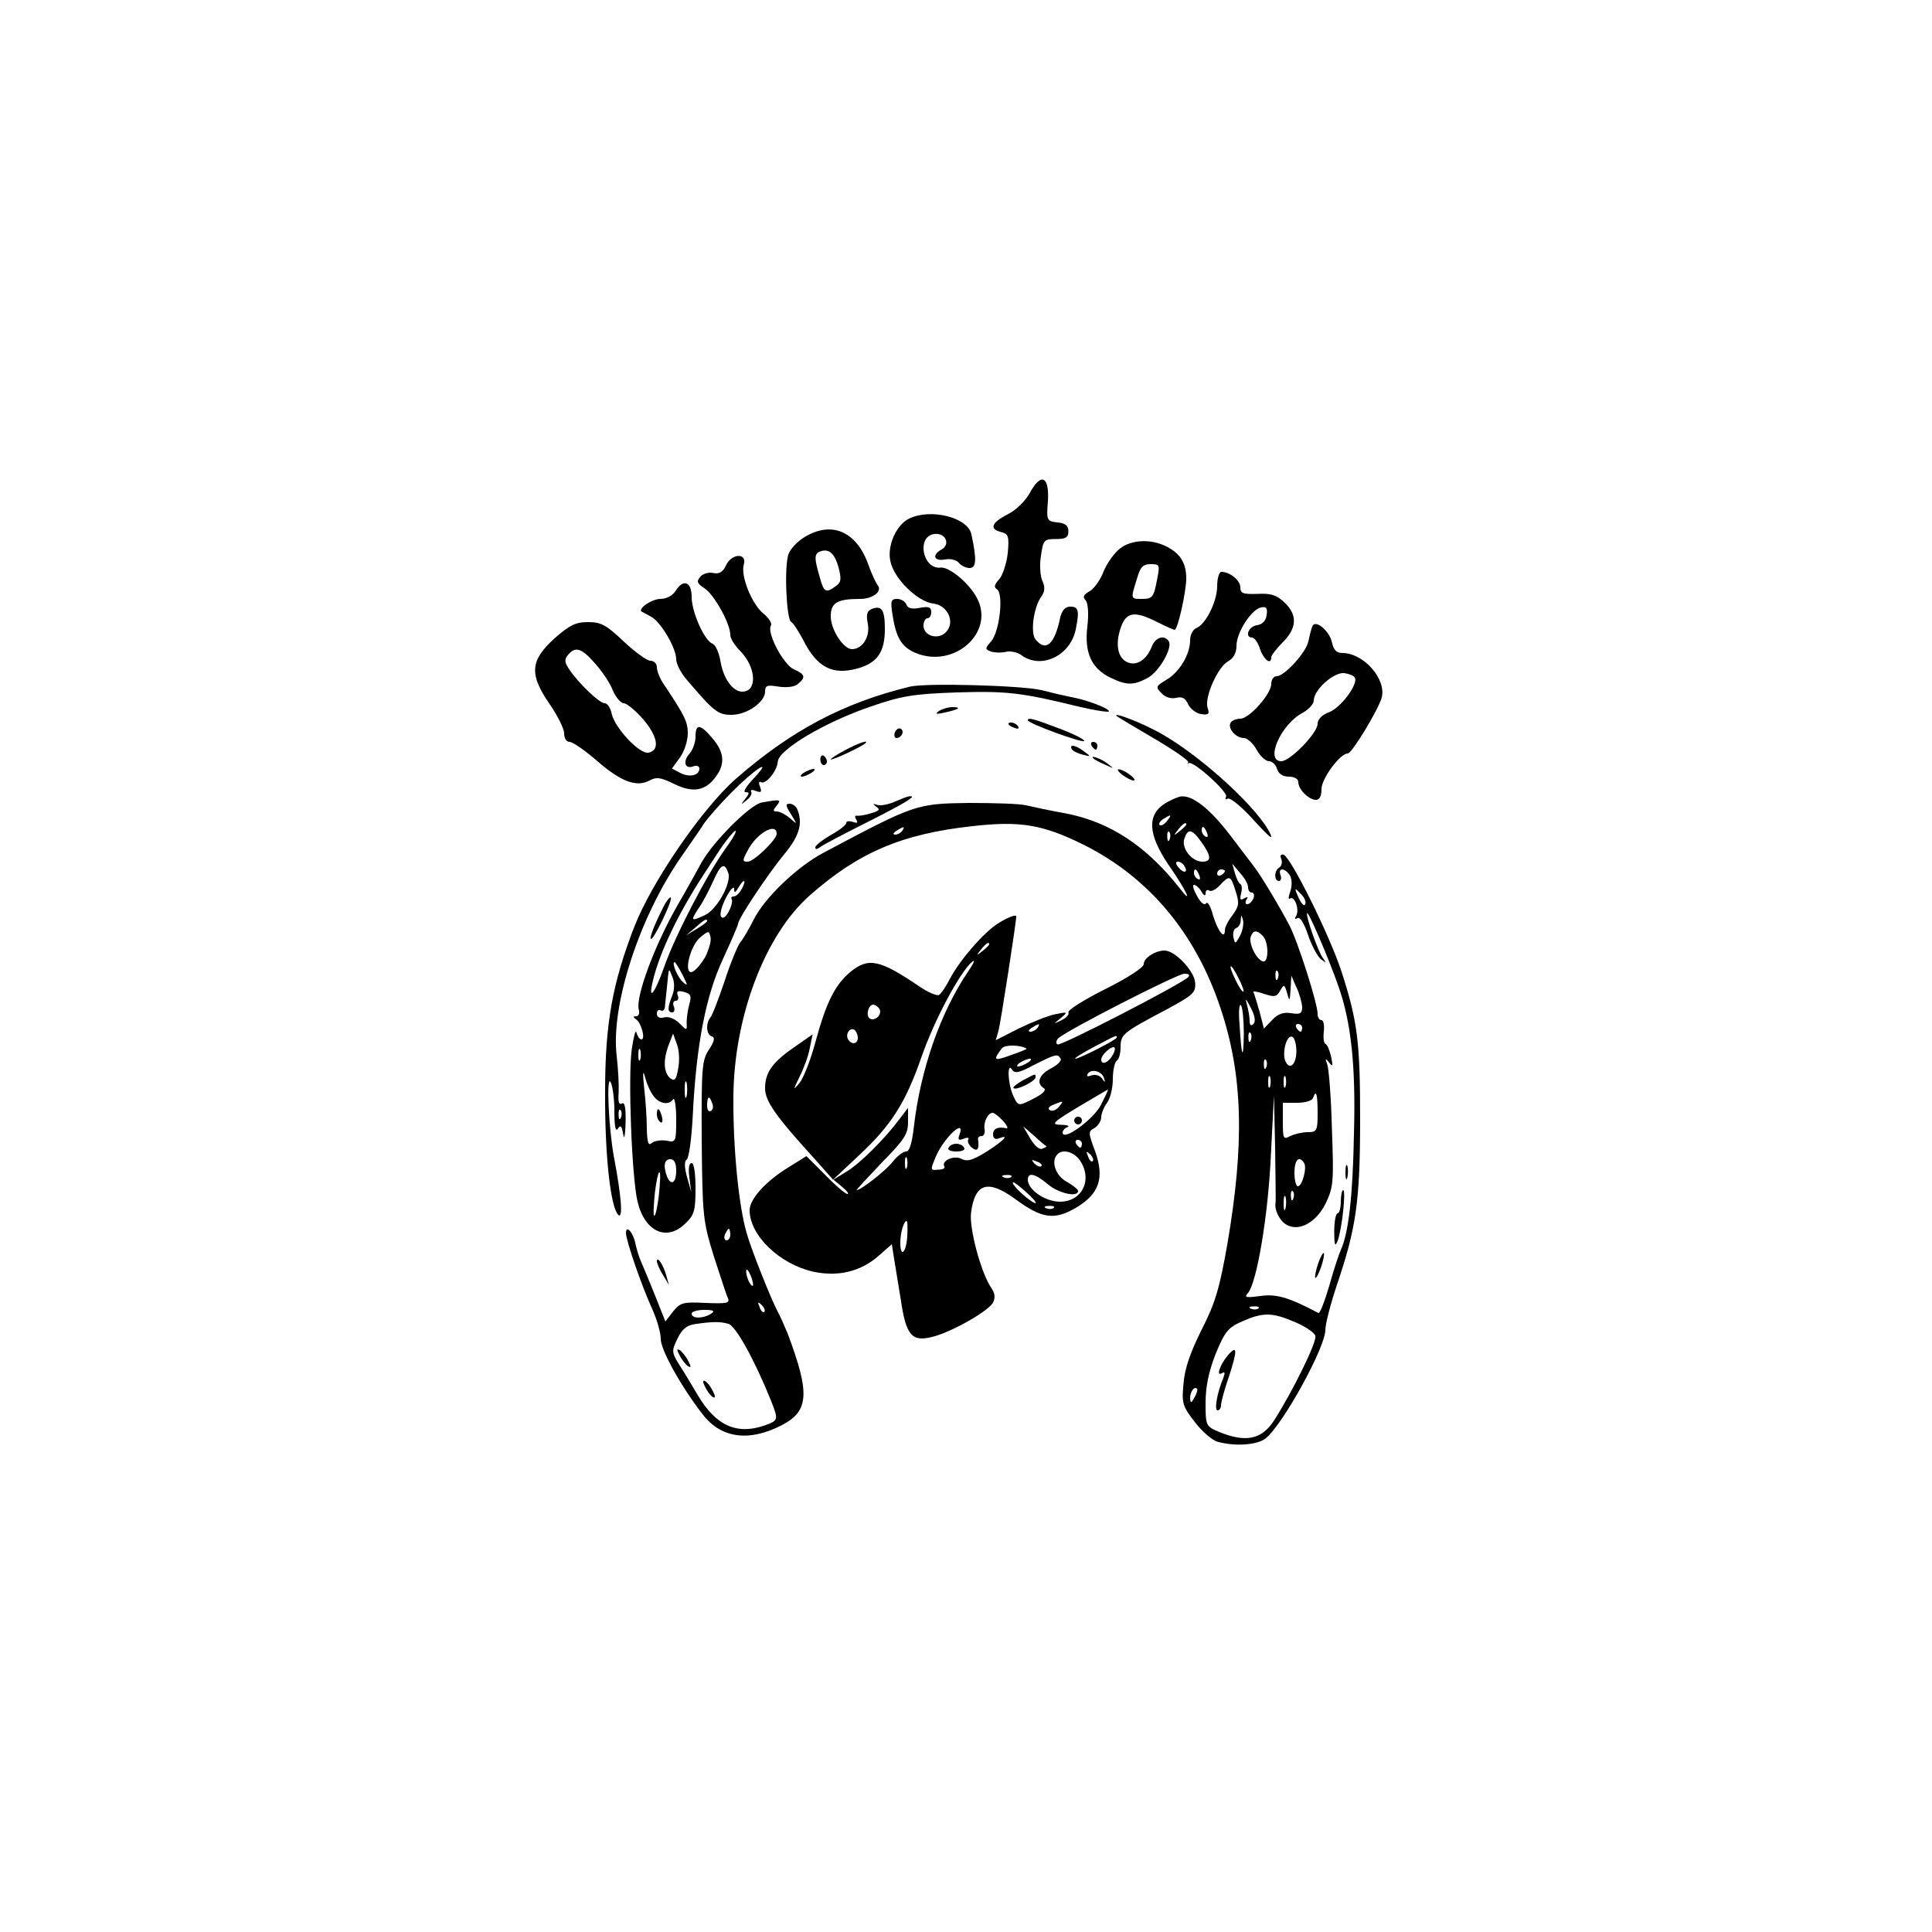 <?xml version="1.0" standalone="no"?>
<!DOCTYPE svg PUBLIC "-//W3C//DTD SVG 20010904//EN"
 "http://www.w3.org/TR/2001/REC-SVG-20010904/DTD/svg10.dtd">
<svg version="1.0" xmlns="http://www.w3.org/2000/svg"
 width="500pt" height="500pt" viewBox="0 0 500 500"
 preserveAspectRatio="xMidYMid meet">

<g transform="translate(0,500) scale(0.1,-0.1)"
fill="#000000" stroke="none">
<path d="M2665 3724 c-11 -20 -35 -44 -57 -55 -43 -22 -48 -38 -17 -46 19 -5
21 -11 17 -55 -3 -26 -13 -57 -22 -67 -13 -14 -14 -21 -6 -26 18 -11 7 -110
-15 -135 -16 -18 -16 -20 -1 -26 9 -3 26 -4 39 -1 12 3 31 -1 41 -9 51 -37
126 -1 140 67 10 49 7 59 -14 59 -13 0 -21 -9 -26 -27 -14 -70 -37 -91 -64
-58 -14 17 -5 84 15 111 9 13 10 24 3 40 -6 12 -8 42 -4 66 6 41 8 43 39 43
25 0 32 4 32 20 0 15 -8 21 -28 23 -28 3 -29 5 -25 55 4 65 -18 75 -47 21z"/>
<path d="M2353 3658 c-33 -16 -57 -69 -49 -109 8 -45 70 -106 111 -111 38 -4
58 -49 33 -74 -20 -21 -58 -10 -58 17 0 10 5 19 10 19 6 0 10 7 10 16 0 13 -7
15 -29 11 -20 -4 -31 -2 -35 8 -3 8 -14 15 -24 15 -16 0 -18 -5 -12 -42 9 -59
24 -83 60 -98 100 -41 206 54 158 143 -20 38 -72 81 -94 78 -46 -5 -63 81 -16
87 28 4 43 -26 19 -40 -26 -14 -20 -31 8 -26 14 3 30 -1 36 -8 6 -8 19 -14 28
-14 18 0 19 22 5 87 -9 44 -105 68 -161 41z"/>
<path d="M2082 3610 c-18 -11 -36 -30 -41 -43 -12 -30 -6 -167 6 -176 6 -3 19
-24 31 -46 36 -72 76 -93 141 -75 51 14 71 42 71 102 0 50 -8 62 -34 52 -12
-5 -15 -14 -10 -39 6 -33 -14 -65 -41 -65 -22 0 -55 50 -55 85 0 35 16 45 76
45 33 0 59 20 45 36 -4 5 -16 30 -25 56 -31 84 -95 110 -164 68z m88 -78 c8
-31 7 -39 -7 -49 -26 -19 -31 -16 -42 25 -14 48 -14 59 2 65 22 8 37 -5 47
-41z"/>
<path d="M2898 3580 c-14 -11 -33 -37 -42 -59 -8 -22 -25 -45 -36 -51 -16 -9
-19 -15 -10 -24 6 -9 8 -34 4 -68 -8 -68 11 -108 60 -132 42 -20 59 -20 95 -1
30 15 66 78 56 95 -11 18 -35 11 -44 -13 -13 -33 -37 -50 -60 -42 -27 8 -36
45 -21 89 14 43 36 46 95 16 22 -11 42 -20 45 -20 8 0 30 99 30 133 0 39 -15
64 -50 82 -40 21 -92 19 -122 -5z m97 -77 c-9 -49 -12 -53 -41 -53 -28 0 -28
0 -12 51 9 32 16 39 36 39 23 0 24 -2 17 -37z"/>
<path d="M1879 3537 c-8 -17 -17 -23 -33 -20 -12 3 -28 -2 -34 -10 -10 -12 -8
-17 12 -30 25 -17 66 -91 66 -120 0 -9 11 -27 25 -41 42 -42 46 -106 6 -106
-25 0 -50 35 -57 82 -4 20 -12 39 -20 42 -21 8 -54 82 -54 121 0 40 -22 48
-42 15 -8 -12 -24 -20 -39 -20 -22 0 -60 -26 -48 -33 2 -1 13 -7 24 -13 25
-13 65 -81 65 -110 0 -12 12 -36 28 -54 69 -81 80 -90 115 -90 40 0 87 33 87
60 0 16 5 18 35 13 21 -3 41 -1 50 7 21 17 19 25 -11 38 -27 13 -70 94 -59
113 4 5 -5 19 -18 30 -31 24 -61 99 -52 128 9 31 -32 29 -46 -2z"/>
<path d="M3150 3483 c0 -40 -30 -100 -55 -109 -8 -4 -15 -17 -15 -31 0 -36
-27 -82 -61 -102 -28 -17 -29 -19 -13 -35 10 -11 25 -15 38 -12 16 4 24 -1 31
-17 6 -12 21 -23 33 -25 20 -3 23 0 17 17 -8 27 27 106 54 120 14 8 21 22 21
40 0 34 39 95 64 99 13 3 17 -2 14 -20 -2 -15 -11 -24 -25 -26 -22 -3 -33 -32
-12 -32 5 0 15 -13 20 -30 10 -28 29 -42 29 -21 0 5 14 23 30 39 37 37 38 71
4 103 -20 19 -35 24 -70 22 -37 -1 -44 1 -44 17 0 18 -27 40 -49 40 -6 0 -11
-17 -11 -37z"/>
<path d="M1434 3347 c-62 -57 -65 -92 -11 -170 20 -29 37 -63 37 -75 0 -13 6
-22 14 -22 8 0 40 -22 71 -49 62 -54 102 -69 136 -51 18 10 29 8 64 -9 49 -24
82 -18 109 21 23 32 20 62 -10 97 -32 38 -44 39 -44 4 0 -14 -7 -34 -16 -44
-18 -20 -11 -41 11 -32 8 3 15 0 15 -6 0 -18 -26 -24 -50 -11 l-21 11 21 29
c11 15 20 43 20 62 0 30 -8 46 -62 127 -10 14 -18 34 -18 44 0 9 -7 17 -17 17
-9 0 -40 23 -69 50 -45 43 -59 50 -92 50 -33 0 -48 -8 -88 -43z m106 -64 c18
-20 39 -51 46 -70 8 -18 21 -33 28 -33 8 0 31 -19 51 -42 38 -45 43 -80 13
-86 -23 -4 -87 64 -95 101 -3 15 -11 27 -18 27 -14 0 -68 52 -92 88 -12 18
-13 25 -3 37 19 23 35 18 70 -22z"/>
<path d="M3396 3378 c-3 -7 -7 -24 -10 -38 -6 -29 -62 -90 -82 -90 -8 0 -14
-9 -14 -20 0 -26 -57 -90 -80 -90 -11 0 -22 -5 -25 -10 -9 -14 13 -40 34 -40
9 0 24 -14 33 -30 9 -17 24 -30 32 -30 8 0 18 -9 21 -20 4 -13 15 -20 31 -20
14 0 24 -6 24 -14 0 -19 27 -46 46 -46 9 0 14 10 14 28 0 27 48 92 68 92 11 0
80 115 88 145 12 48 -47 115 -102 115 -15 0 -23 8 -27 28 -7 31 -45 61 -51 40z
m111 -133 c6 -19 -38 -77 -67 -88 -19 -7 -30 -19 -30 -30 0 -24 -71 -97 -94
-97 -43 0 -1 96 55 125 16 9 29 23 29 32 0 28 52 74 79 71 13 -2 26 -7 28 -13z"/>
<path d="M2355 3223 c-173 -42 -308 -114 -450 -238 -87 -76 -219 -268 -264
-385 -56 -145 -75 -249 -75 -425 -1 -164 14 -299 34 -319 13 -12 8 49 -11 149
-14 75 -20 213 -9 195 5 -8 10 -42 10 -75 0 -40 3 -55 9 -46 7 11 10 7 14 -15
2 -16 5 -3 6 29 1 40 -2 56 -10 51 -7 -4 -10 5 -8 27 1 19 -1 62 -5 96 -16
131 59 361 168 517 22 32 49 70 58 85 10 14 41 50 70 79 60 61 112 95 59 38
-19 -20 -29 -36 -22 -36 11 0 11 -3 0 -17 -13 -16 -12 -17 3 -4 10 7 15 17 12
22 -3 5 3 6 12 2 14 -5 16 -3 11 11 -4 9 -3 15 2 12 12 -8 42 28 44 53 2 31
122 102 239 142 81 28 110 33 223 37 130 4 167 0 318 -37 42 -10 77 -15 77
-12 0 8 -58 30 -98 37 -15 3 -50 11 -77 18 -49 12 -299 19 -340 9z m-748
-1115 c-3 -8 -6 -5 -6 6 -1 11 2 17 5 13 3 -3 4 -12 1 -19z"/>
<path d="M2430 3160 c-11 -8 -7 -9 15 -4 37 8 45 14 19 14 -10 0 -26 -5 -34
-10z"/>
<path d="M2890 3147 c3 -3 47 -29 98 -59 51 -30 90 -57 87 -61 -3 -4 -2 -5 1
-2 11 8 104 -76 97 -87 -3 -6 -1 -8 4 -5 6 4 37 -21 68 -56 44 -48 53 -54 39
-28 -40 73 -199 214 -299 263 -49 25 -105 45 -95 35z"/>
<path d="M2660 3136 c0 -8 140 -59 146 -54 3 3 -26 18 -63 32 -68 26 -83 30
-83 22z"/>
<path d="M2610 3126 c0 -2 7 -7 16 -10 8 -3 12 -2 9 4 -6 10 -25 14 -25 6z"/>
<path d="M2316 3105 c-3 -8 -1 -15 4 -15 13 0 22 18 11 24 -5 3 -11 -1 -15 -9z"/>
<path d="M2188 3059 c-21 -11 -38 -22 -38 -24 0 -5 79 32 89 41 12 11 -18 1
-51 -17z"/>
<path d="M2825 3070 c3 -5 8 -10 11 -10 2 0 4 5 4 10 0 6 -5 10 -11 10 -5 0
-7 -4 -4 -10z"/>
<path d="M2774 3061 c3 -5 16 -11 28 -14 22 -6 22 -5 4 8 -22 17 -40 20 -32 6z"/>
<path d="M2123 3035 c0 -8 4 -15 9 -15 4 0 8 4 8 9 0 6 -4 12 -8 15 -5 3 -9
-1 -9 -9z"/>
<path d="M2831 3036 c2 -2 15 -9 29 -15 24 -11 24 -11 6 3 -16 13 -49 24 -35
12z"/>
<path d="M2080 3000 c-8 -5 -10 -10 -5 -10 6 0 17 5 25 10 8 5 11 10 5 10 -5
0 -17 -5 -25 -10z"/>
<path d="M2904 2995 c11 -8 24 -15 30 -15 5 0 1 7 -10 15 -10 8 -23 14 -29 14
-5 0 -1 -6 9 -14z"/>
<path d="M2315 2925 c-16 -7 -36 -11 -45 -8 -12 4 -12 3 -2 -5 11 -7 7 -11
-15 -17 -15 -5 -32 -7 -36 -6 -5 1 -5 -4 -1 -10 5 -9 2 -10 -9 -6 -10 3 -17 2
-17 -3 0 -5 -18 -19 -40 -31 -22 -13 -40 -27 -40 -32 0 -6 5 -5 13 1 6 5 63
35 125 66 101 51 127 68 105 65 -5 0 -21 -7 -38 -14z"/>
<path d="M3017 2922 c-49 -30 -47 -80 7 -160 46 -66 65 -107 30 -62 -87 111
-182 173 -296 195 -40 7 -86 17 -103 21 -16 4 -83 6 -148 6 -136 -2 -139 -3
-376 -129 -68 -36 -153 -117 -181 -174 -12 -24 -28 -51 -35 -59 -6 -8 -25 -53
-40 -100 -16 -47 -32 -89 -37 -94 -12 -15 -10 -44 4 -48 9 -3 7 -13 -7 -34
-18 -27 -20 -45 -19 -234 2 -197 3 -209 31 -300 17 -52 33 -102 37 -110 5 -13
-4 -14 -58 -12 -58 3 -65 1 -84 -22 l-20 -26 -27 68 c-15 37 -31 76 -36 87 -5
11 -11 31 -14 44 -5 30 -25 53 -25 30 0 -20 42 -141 69 -199 11 -25 21 -59 21
-75 0 -29 53 -124 109 -196 47 -61 119 -71 203 -28 72 37 75 82 16 239 -8 19
-19 44 -25 55 -16 29 -70 164 -81 205 -20 69 -35 217 -34 350 1 207 81 420
198 523 126 111 238 159 421 179 124 14 182 4 287 -48 169 -84 291 -230 355
-424 58 -174 62 -350 17 -612 -20 -113 -31 -150 -66 -219 -29 -58 -44 -100
-47 -139 -5 -51 -3 -59 29 -100 18 -24 45 -47 58 -51 47 -13 104 -9 126 9 44
35 154 235 154 280 0 15 13 66 29 114 51 150 61 218 61 435 0 197 -7 251 -48
378 -31 95 -131 296 -150 303 -7 2 -10 -2 -6 -11 3 -8 1 -18 -5 -22 -14 -8
-14 -35 -1 -35 5 0 7 7 4 15 -8 21 13 19 25 -2 5 -10 5 -26 0 -41 -5 -14 -5
-21 0 -17 12 7 25 -31 15 -46 -4 -7 -3 -9 4 -5 6 4 17 -13 27 -43 9 -27 24
-55 33 -63 15 -11 15 -11 6 2 -13 17 -46 112 -41 117 4 3 57 -121 80 -187 34
-95 46 -209 41 -385 -3 -162 -14 -256 -34 -300 -5 -11 -19 -53 -30 -93 -12
-40 -24 -72 -28 -70 -76 40 -108 50 -150 44 -38 -5 -43 -4 -32 8 23 28 52 201
59 356 l8 155 3 -135 c1 -74 2 -139 1 -144 -3 -18 11 -46 29 -56 33 -18 77 7
101 56 20 42 21 56 16 192 -2 81 -8 156 -12 167 -6 17 -5 17 5 5 9 -12 10 -9
5 15 -4 17 -10 31 -14 33 -5 1 -7 16 -5 32 2 17 -1 30 -6 30 -6 0 -10 7 -10
16 0 27 -51 187 -73 229 -22 43 -76 133 -90 150 -4 6 -33 43 -63 83 -52 68
-96 103 -126 101 -7 0 -25 -8 -41 -17z m3 -47 c-7 -9 -15 -13 -19 -10 -3 3 1
10 9 15 21 14 24 12 10 -5z m50 -9 c0 -2 -8 -10 -17 -17 -16 -13 -17 -12 -4 4
13 16 21 21 21 13z m-735 -16 c-3 -5 -12 -10 -18 -10 -7 0 -6 4 3 10 19 12 23
12 15 0z m789 -6 c3 -8 2 -12 -4 -9 -6 3 -10 10 -10 16 0 14 7 11 14 -7z m-97
-16 c-3 -8 -6 -5 -6 6 -1 11 2 17 5 13 3 -3 4 -12 1 -19z m82 -7 c26 -36 27
-51 3 -51 -28 0 -55 35 -47 59 9 28 20 26 44 -8z m-44 -62 c11 -17 -1 -21 -15
-4 -8 9 -8 15 -2 15 6 0 14 -5 17 -11z m165 -55 c0 -8 4 -14 10 -14 5 0 7 -7
4 -15 -4 -8 -10 -15 -16 -15 -5 0 -6 5 -2 12 5 7 3 8 -6 3 -10 -6 -12 -3 -8
13 3 12 2 22 -2 24 -4 2 -10 14 -14 28 l-7 25 20 -24 c12 -13 21 -29 21 -37z
m-126 30 c3 -8 2 -12 -4 -9 -6 3 -10 10 -10 16 0 14 7 11 14 -7z m66 12 c0 -3
-4 -8 -10 -11 -5 -3 -10 -1 -10 4 0 6 5 11 10 11 6 0 10 -2 10 -4z m28 -53
c10 -31 8 -39 -8 -61 -11 -14 -20 -31 -20 -39 0 -27 -19 -2 -31 39 -6 23 -14
36 -18 30 -4 -6 -13 1 -23 19 -9 16 -13 29 -8 29 5 0 14 -8 19 -17 6 -11 11
-13 11 -5 0 7 4 11 10 7 5 -3 17 3 27 14 25 27 28 26 41 -16z m180 -33 c-2 -7
-10 1 -17 16 -12 27 -11 28 4 12 10 -9 16 -21 13 -28z m-169 -82 c-12 -22 -13
-22 -17 -3 -2 10 1 21 7 23 6 2 12 11 12 20 1 16 2 16 6 0 2 -9 -1 -27 -8 -40z
m59 0 c16 -16 16 -71 0 -66 -18 6 -37 48 -31 64 6 17 15 18 31 2z m-63 -109
c9 -17 15 -33 13 -35 -3 -2 -12 12 -21 31 -21 43 -13 47 8 4z m102 -1 c-3 -8
-6 -5 -6 6 -1 11 2 17 5 13 3 -3 4 -12 1 -19z m63 -74 c0 -17 -5 -20 -29 -16
-20 3 -34 -2 -49 -18 l-21 -22 -11 43 c-7 24 -14 47 -16 51 -3 4 10 2 27 -4
27 -9 33 -8 42 8 10 18 11 17 18 -6 6 -23 7 -22 9 10 l2 35 13 -30 c8 -16 14
-39 15 -51z m-126 -44 c-6 -6 -10 -4 -10 8 0 9 -3 28 -7 42 -5 18 -3 17 10 -8
11 -21 13 -36 7 -42z m-25 -25 c-1 -73 -6 -62 -11 23 -3 34 -1 57 4 50 4 -7 7
-40 7 -73z m151 15 c0 -5 -2 -10 -4 -10 -3 0 -8 5 -11 10 -3 6 -1 10 4 10 6 0
11 -4 11 -10z m-133 -32 c-3 -8 -6 -5 -6 6 -1 11 2 17 5 13 3 -3 4 -12 1 -19z
m118 -28 c0 -36 -18 -51 -29 -25 -8 23 4 67 18 62 6 -2 11 -19 11 -37z m-78
-42 c-3 -8 -6 -5 -6 6 -1 11 2 17 5 13 3 -3 4 -12 1 -19z m10 -50 c-3 -7 -5
-2 -5 12 0 14 2 19 5 13 2 -7 2 -19 0 -25z m40 0 c-3 -7 -5 -2 -5 12 0 14 2
19 5 13 2 -7 2 -19 0 -25z m83 -68 c0 -47 -2 -50 -26 -50 -14 0 -34 -5 -45
-10 -18 -10 -19 -7 -19 38 l0 48 37 0 c20 0 38 5 41 12 8 24 12 11 12 -38z
m-1567 25 c4 -8 2 -17 -3 -20 -6 -4 -10 3 -10 14 0 25 6 27 13 6z m1532 -155
c8 -12 -5 -60 -16 -60 -5 0 -9 16 -9 35 0 33 12 46 25 25z m-28 -92 c-3 -8 -6
-5 -6 6 -1 11 2 17 5 13 3 -3 4 -12 1 -19z m-20 -25 c-3 -10 -5 -4 -5 12 0 17
2 24 5 18 2 -7 2 -21 0 -30z m-1437 -68 c0 -8 -4 -15 -10 -15 -5 0 -7 7 -4 15
4 8 8 15 10 15 2 0 4 -7 4 -15z m59 -130 c0 -5 -4 -3 -9 5 -5 8 -9 22 -9 30 0
16 17 -16 18 -35z m29 -70 c-3 -3 -9 2 -12 12 -6 14 -5 15 5 6 7 -7 10 -15 7
-18z m1279 9 c-3 -3 -12 -4 -19 -1 -8 3 -5 6 6 6 11 1 17 -2 13 -5z m-1417
-14 c-20 -13 -50 -13 -50 0 0 6 15 10 33 10 24 0 28 -3 17 -10z m1510 -21 c27
-11 51 -27 54 -36 6 -13 -60 -147 -108 -221 -32 -48 -73 -56 -143 -27 -32 14
-33 16 -33 74 0 42 8 81 26 127 24 58 32 68 68 84 54 24 78 24 136 -1z m-1465
-5 c19 -5 68 -94 110 -198 20 -51 20 -52 -16 -65 -72 -25 -126 -1 -173 78 -15
25 -36 61 -48 79 -20 32 -20 36 -5 67 11 24 24 35 44 38 46 7 67 7 88 1z
m1206 -191 c-8 -15 -10 -15 -11 -2 0 17 10 32 18 25 2 -3 -1 -13 -7 -23z"/>
<path d="M3178 1493 c-20 -24 -32 -56 -16 -47 8 5 9 2 4 -12 -16 -37 -24 -84
-15 -84 5 0 9 6 9 13 0 8 9 42 21 76 22 68 21 81 -3 54z"/>
<path d="M1759 1492 c6 -12 16 -24 22 -28 8 -4 8 -1 0 14 -6 12 -16 24 -22 28
-8 4 -8 1 0 -14z"/>
<path d="M1820 1424 c0 -5 7 -19 15 -30 8 -10 15 -14 15 -8 0 5 -7 19 -15 30
-8 10 -15 14 -15 8z"/>
<path d="M1971 2923 c-31 -6 -129 -105 -157 -158 -12 -22 -38 -69 -59 -105
-61 -106 -110 -239 -102 -272 3 -10 0 -18 -6 -18 -9 0 -9 -2 -1 -8 14 -9 25
-52 14 -52 -5 0 -10 8 -13 18 -2 9 -7 -10 -12 -43 -10 -72 0 -332 15 -395 19
-79 77 -104 125 -55 22 21 25 33 25 90 0 38 -4 65 -10 65 -7 0 -9 -15 -6 -37
l5 -38 -11 39 c-7 25 -7 41 -1 45 6 3 13 56 16 116 9 182 34 309 78 403 21 46
39 87 39 91 0 13 80 133 121 182 37 45 47 77 33 113 -3 9 -13 16 -20 16 -12 0
-11 -5 3 -27 17 -28 17 -28 -3 -10 -11 9 -26 17 -34 17 -10 0 -10 3 0 15 13
16 10 17 -39 8z m39 -81 c0 -15 -59 -72 -75 -72 -14 0 -14 3 0 29 23 45 75 74
75 43z m-133 -39 c-48 -67 -130 -225 -158 -305 -25 -71 -43 -92 -29 -35 17 72
66 174 130 272 8 13 29 44 45 69 17 25 34 45 38 46 5 0 -7 -21 -26 -47z m8
-63 c8 -26 -30 -95 -62 -109 -35 -16 -36 -14 -16 17 11 15 27 46 38 70 20 46
30 52 40 22z m35 -40 c-6 -11 -15 -20 -21 -20 -6 0 -8 -3 -5 -8 2 -4 -1 -18
-8 -31 -8 -15 -16 -20 -20 -13 -4 6 2 28 13 49 11 21 20 31 21 23 0 -12 3 -11
11 3 14 24 22 22 9 -3z m-90 -84 c0 -2 -12 -11 -27 -20 l-28 -17 24 20 c23 21
31 25 31 17z m-5 -93 c-10 -17 -24 -34 -33 -38 -24 -9 -7 66 20 89 22 18 23
18 27 0 2 -10 -5 -33 -14 -51z m-59 -45 c14 -28 15 -31 2 -20 -14 11 -31 52
-22 52 2 0 11 -15 20 -32z m-26 -54 c-13 -32 -13 -44 0 -44 5 0 7 7 4 15 -4 8
-1 15 5 15 6 0 8 6 5 14 -4 11 0 13 16 9 18 -5 20 -10 14 -32 -4 -14 -7 -36
-7 -47 1 -22 1 -22 -19 -2 -12 12 -28 18 -39 15 -12 -3 -19 0 -19 10 0 8 5 11
10 8 6 -3 11 2 11 12 1 10 3 27 4 38 1 11 3 29 4 40 2 19 3 18 11 -3 6 -13 6
-32 0 -48z m15 -190 c-5 -29 -9 -33 -21 -24 -17 15 -18 48 -3 87 l11 28 10
-28 c6 -15 7 -44 3 -63z m-98 24 c-3 -7 -5 -2 -5 12 0 14 2 19 5 13 2 -7 2
-19 0 -25z m34 -94 c15 -21 40 -25 51 -9 4 6 8 -18 8 -51 0 -60 -1 -61 -25
-56 -14 2 -31 0 -38 -6 -9 -8 -12 0 -13 36 0 26 -3 74 -7 107 -4 37 -3 48 2
29 4 -17 14 -40 22 -50z m86 -1 c-3 -10 -5 -2 -5 17 0 19 2 27 5 18 2 -10 2
-26 0 -35z m-27 -193 c0 -32 -14 -40 -24 -14 -10 27 -7 44 9 44 10 0 15 -10
15 -30z m-45 -65 c-4 -31 -9 -54 -12 -51 -3 2 -1 30 2 61 4 31 9 54 12 51 3
-2 1 -30 -2 -61z"/>
<path d="M1700 2116 c0 -8 4 -17 9 -20 5 -4 7 3 4 14 -6 23 -13 26 -13 6z"/>
<path d="M1716 2651 c-21 -41 -37 -81 -31 -81 8 0 57 102 51 107 -2 3 -12 -9
-20 -26z"/>
<path d="M2584 2611 c-37 -23 -99 -94 -125 -143 -10 -20 -23 -39 -29 -43 -5
-3 -29 7 -52 23 -102 69 -131 75 -178 36 -40 -34 -62 -79 -90 -182 -12 -45
-31 -93 -41 -105 -17 -20 -17 -19 1 18 11 22 23 55 26 74 l7 34 -46 -32 c-57
-39 -77 -66 -77 -107 0 -33 25 -70 128 -183 l48 -54 66 62 c85 79 121 136 163
256 33 95 99 219 131 246 9 7 4 -4 -11 -26 -71 -105 -123 -253 -140 -402 -5
-42 -11 -63 -20 -63 -8 0 -23 -12 -35 -27 -18 -23 -82 -73 -93 -73 -2 0 27 31
64 70 60 61 69 75 69 106 l0 37 -22 -29 c-38 -51 -102 -115 -137 -136 l-34
-21 23 -19 c12 -10 18 -18 13 -18 -5 0 -31 22 -57 49 l-49 49 -48 -30 c-57
-35 -99 -81 -99 -110 0 -65 77 -139 164 -159 65 -14 123 0 170 41 l34 30 5
-32 c3 -18 11 -68 18 -110 14 -96 29 -112 85 -97 51 14 142 66 154 88 6 12 5
24 -4 37 -27 39 -58 155 -53 195 10 78 44 88 117 34 67 -49 99 -53 154 -21 61
36 75 77 50 147 -18 48 -18 51 -1 60 9 6 17 18 17 28 0 9 7 26 15 37 8 10 15
38 15 61 0 23 5 45 10 48 6 3 10 19 10 35 0 33 6 38 120 98 68 37 75 43 73 69
-2 30 -52 83 -79 83 -24 0 -54 -19 -54 -35 0 -9 -42 -36 -100 -65 -56 -28 -98
-55 -95 -60 3 -5 -5 -14 -17 -20 -23 -11 -23 -11 -3 5 19 16 19 17 -15 10 -19
-4 -61 -21 -94 -37 l-59 -30 7 24 c5 17 46 281 46 296 0 6 -18 0 -46 -17z
m-24 -55 c0 -2 -8 -10 -17 -17 -16 -13 -17 -12 -4 4 13 16 21 21 21 13z m515
-85 c-20 -19 -330 -179 -338 -174 -5 3 -4 10 2 16 19 19 306 166 326 167 12 0
15 -3 10 -9z m-799 -82 c8 -14 -11 -33 -25 -25 -11 7 -4 36 9 36 5 0 12 -5 16
-11z m409 -49 c-3 -5 -12 -10 -18 -10 -7 0 -6 4 3 10 19 12 23 12 15 0z m-465
-26 c0 -16 -16 -19 -25 -4 -8 13 4 32 16 25 5 -4 9 -13 9 -21z m670 1 c0 -6
-97 -55 -107 -55 -4 1 17 14 47 30 61 32 60 32 60 25z m-233 -29 c1 -1 -18 -9
-42 -17 -43 -16 -46 -13 -22 18 7 10 49 9 64 -1z m223 -16 c-11 -20 -30 -28
-30 -12 0 11 22 32 32 32 5 0 4 -9 -2 -20z m-135 -10 c3 -5 -8 -16 -25 -25
-31 -16 -39 -38 -19 -51 8 -4 -1 -14 -22 -25 -44 -23 -44 -23 -57 6 -14 30
-16 88 -3 67 7 -11 18 -9 57 12 56 28 61 30 69 16z m-85 -10 c-8 -5 -19 -10
-25 -10 -5 0 -3 5 5 10 8 5 20 10 25 10 6 0 3 -5 -5 -10z m197 -40 c4 -12 3
-13 -5 -1 -6 8 -17 11 -27 8 -10 -4 -14 -3 -10 4 9 14 37 7 42 -11z m-8 -70
c-20 -38 -99 -95 -99 -71 0 5 6 12 13 14 6 3 -1 6 -18 6 -26 1 -21 6 45 46 41
24 76 45 77 45 2 0 -7 -18 -18 -40z m-109 -5 c-7 -8 -17 -12 -23 -8 -6 4 -3 9
9 14 27 11 28 11 14 -6z m-144 -36 c10 -11 14 -20 9 -19 -23 5 -35 -1 -35 -16
0 -10 6 -14 15 -10 29 11 14 -5 -31 -34 -37 -23 -51 -27 -66 -19 -19 10 -53
-5 -44 -20 3 -4 -4 -8 -15 -8 -22 -2 -22 -2 -7 34 21 49 78 102 61 56 -5 -13
-2 -15 11 -10 9 4 15 3 12 -2 -3 -5 1 -14 9 -21 15 -12 20 -4 16 23 0 4 4 7
10 7 5 0 9 8 7 18 -3 19 9 42 21 42 4 0 16 -9 27 -21z m112 -65 c2 -1 -3 -4
-11 -7 -7 -3 -20 8 -31 27 l-18 31 29 -25 c15 -14 29 -26 31 -26z m92 6 c0 -5
-2 -10 -4 -10 -3 0 -8 5 -11 10 -3 6 -1 10 4 10 6 0 11 -4 11 -10z m-6 -42
c35 -50 7 -108 -51 -108 -38 0 -83 31 -83 57 0 20 19 16 52 -12 27 -23 78 -35
78 -17 0 4 -14 15 -30 24 -29 16 -41 54 -23 71 13 14 42 6 57 -15z m34 -3 c-3
-3 -9 2 -12 12 -6 14 -5 15 5 6 7 -7 10 -15 7 -18z m-481 -17 c-3 -7 -5 -2 -5
12 0 14 2 19 5 13 2 -7 2 -19 0 -25z m348 4 c-3 -3 -11 0 -18 7 -9 10 -8 11 6
5 10 -3 15 -9 12 -12z m-78 -28 c-3 -3 -12 -4 -19 -1 -8 3 -5 6 6 6 11 1 17
-2 13 -5z m45 -45 c18 -17 24 -27 13 -21 -21 11 -63 52 -52 52 3 0 21 -14 39
-31z m65 -35 c-3 -3 -12 -4 -19 -1 -8 3 -5 6 6 6 11 1 17 -2 13 -5z m-379 -74
c-3 -43 -18 -56 -18 -16 0 25 9 56 16 56 3 0 3 -18 2 -40z"/>
<path d="M2647 2204 c-16 -9 -27 -18 -24 -20 7 -7 57 18 57 28 0 10 1 10 -33
-8z"/>
<path d="M2780 2100 c0 -5 5 -10 10 -10 6 0 10 5 10 10 0 6 -4 10 -10 10 -5 0
-10 -4 -10 -10z"/>
<path d="M2455 2030 c-4 -6 5 -10 20 -10 15 0 24 4 20 10 -3 6 -12 10 -20 10
-8 0 -17 -4 -20 -10z"/>
<path d="M3482 1965 c0 -16 2 -22 5 -12 2 9 2 23 0 30 -3 6 -5 -1 -5 -18z"/>
<path d="M3470 1890 c0 -16 -4 -30 -8 -30 -5 0 -9 -21 -9 -47 0 -36 2 -41 9
-24 11 31 22 131 14 131 -3 0 -6 -13 -6 -30z"/>
<path d="M3411 1729 c-6 -18 -9 -34 -7 -36 2 -2 9 10 15 28 6 18 9 34 7 36 -2
2 -9 -10 -15 -28z"/>
<path d="M1700 1735 c1 -6 7 -21 16 -35 l15 -25 -7 25 c-7 26 -24 52 -24 35z"/>
</g>
</svg>
